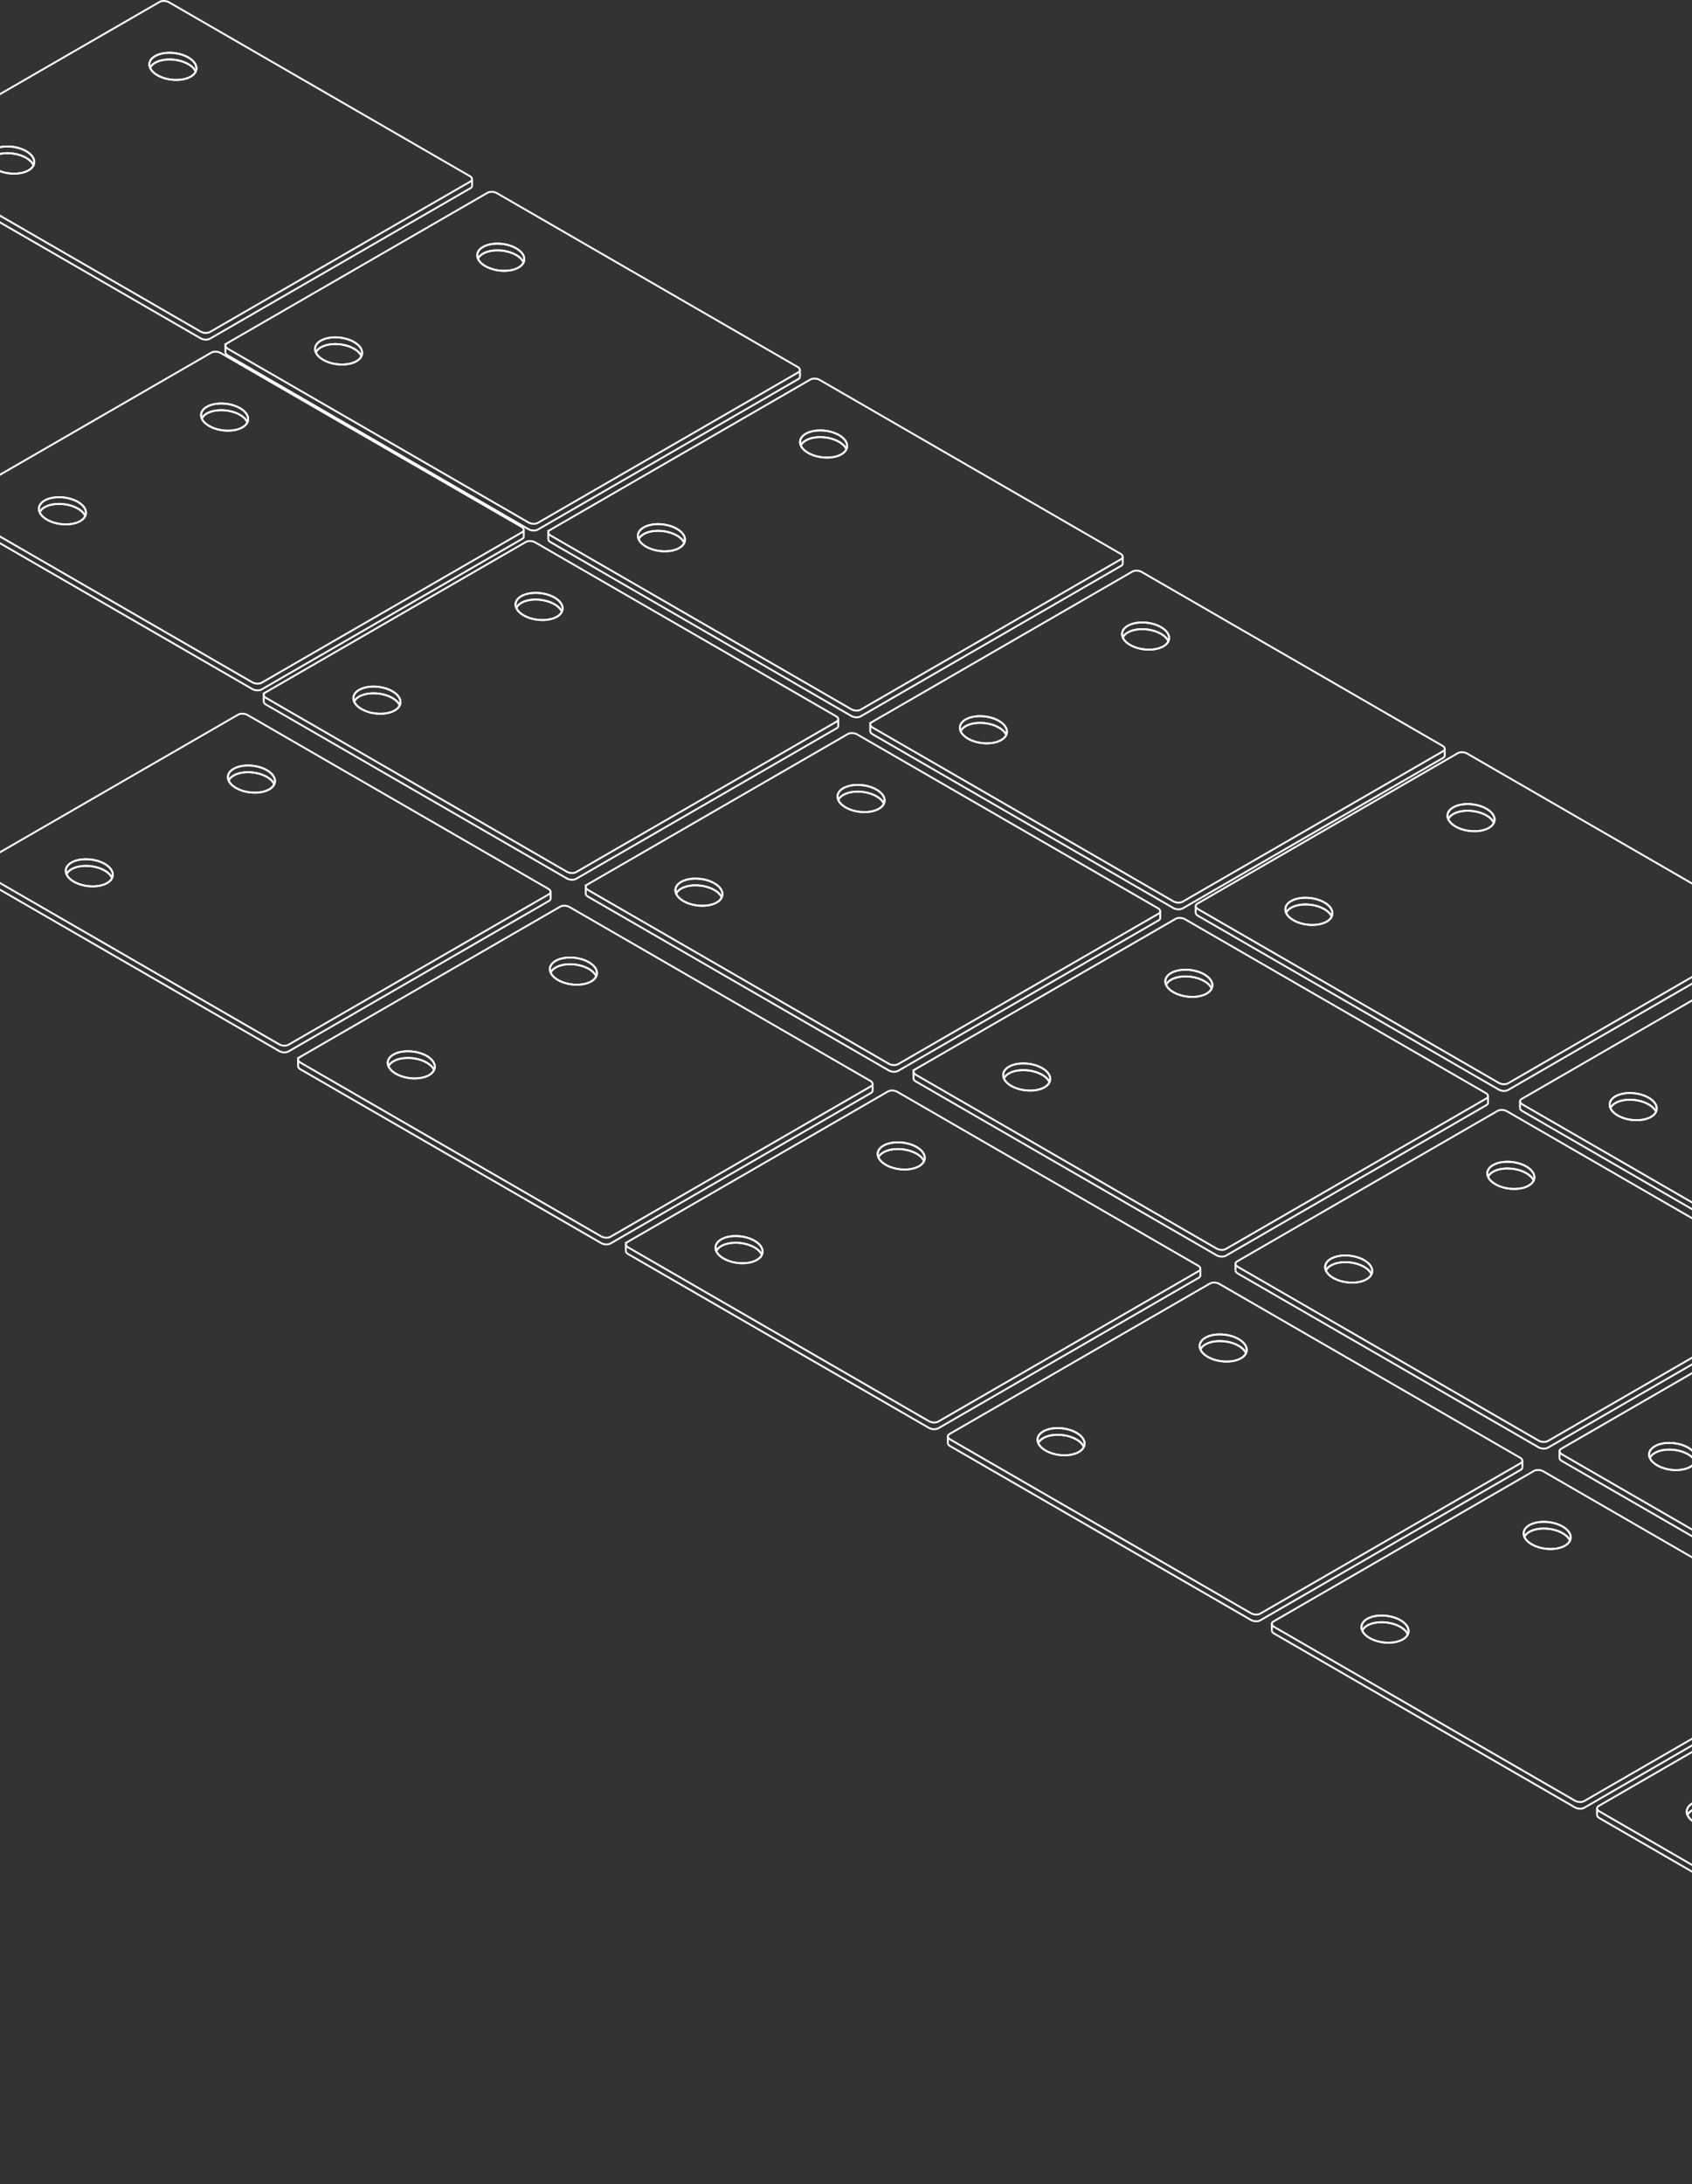 <svg width="1800" height="2323" viewBox="0 0 1800 2323" fill="none" xmlns="http://www.w3.org/2000/svg">
    <rect x="0" y="0" width="1800" height="2323" fill="#333333" stroke="none"/>
    <path d="M1536.98 803.526C1536.98 804.456 1536.42 805.345 1535.27 806.01L1258.12 966.114C1255.58 967.58 1251.15 967.396 1248.22 965.704L928.206 780.831C926.604 779.904 925.784 778.72 925.784 777.595M1021.95 777.671C1022.91 775.586 1024.79 773.671 1027.59 772.122C1036.54 767.166 1051.96 767.805 1062.24 773.56C1066.46 775.915 1069.22 778.764 1070.47 781.678M1242.97 682.024C1241.71 679.112 1238.95 676.263 1234.75 673.908C1224.46 668.153 1209.04 667.513 1200.09 672.47C1197.29 674.022 1195.41 675.934 1194.44 678.017" stroke="white" stroke-width="2" stroke-miterlimit="10"/>
    <path d="M1242.97 682.024C1241.71 679.112 1238.95 676.263 1234.75 673.908C1224.46 668.153 1209.04 667.513 1200.09 672.47C1197.29 674.022 1195.41 675.934 1194.44 678.017" stroke="white" stroke-width="2" stroke-miterlimit="10"/>
    <path d="M1021.95 777.67C1022.91 775.585 1024.79 773.671 1027.59 772.122C1036.54 767.166 1051.96 767.805 1062.24 773.56C1066.46 775.915 1069.22 778.764 1070.47 781.678" stroke="white" stroke-width="2" stroke-miterlimit="10"/>
    <path d="M927.496 767.98L1204.64 607.875C1207.18 606.409 1211.61 606.593 1214.54 608.285L1534.55 793.158C1537.48 794.851 1537.8 797.412 1535.27 798.878L1258.12 958.982C1255.58 960.449 1251.15 960.264 1248.22 958.572L928.208 773.699C925.278 772.007 924.961 769.446 927.498 767.98H927.496ZM1202.67 686.135C1212.96 691.89 1228.37 692.529 1237.33 687.573C1246.83 682.314 1245.66 672.883 1234.74 666.777C1224.46 661.022 1209.04 660.383 1200.08 665.338C1190.58 670.597 1191.75 680.029 1202.67 686.135ZM1030.17 785.786C1040.46 791.541 1055.87 792.18 1064.83 787.225C1074.33 781.966 1073.16 772.534 1062.24 766.428C1051.96 760.673 1036.54 760.034 1027.59 764.99C1018.08 770.249 1019.25 779.68 1030.17 785.786Z" stroke="white" stroke-width="2" stroke-miterlimit="10"/>
    <path d="M1200.09 665.336C1209.04 660.379 1224.46 661.02 1234.75 666.775C1245.66 672.881 1246.83 682.312 1237.33 687.571C1228.38 692.529 1212.96 691.888 1202.67 686.133C1191.76 680.027 1190.58 670.596 1200.09 665.336Z" stroke="white" stroke-width="2" stroke-miterlimit="10"/>
    <path d="M1027.59 764.99C1036.54 760.032 1051.96 760.673 1062.24 766.428C1073.16 772.534 1074.33 781.966 1064.83 787.225C1055.87 792.182 1040.46 791.541 1030.17 785.786C1019.26 779.68 1018.08 770.249 1027.59 764.99Z" stroke="white" stroke-width="2" stroke-miterlimit="10"/>
    <path d="M1536.98 803.526V796.394" stroke="white" stroke-width="2" stroke-miterlimit="10"/>
    <path d="M925.784 777.595V770.463" stroke="white" stroke-width="2" stroke-miterlimit="10"/>
    <path d="M2228.23 1204.31C2228.23 1205.24 2227.66 1206.13 2226.51 1206.8L1949.37 1366.9C1946.83 1368.37 1942.4 1368.18 1939.47 1366.49L1619.46 1181.62C1617.85 1180.69 1617.03 1179.51 1617.03 1178.38M1713.19 1178.46C1714.16 1176.37 1716.04 1174.46 1718.84 1172.91C1727.79 1167.95 1743.21 1168.59 1753.49 1174.35C1757.7 1176.7 1760.46 1179.55 1761.72 1182.46M1934.22 1082.81C1932.96 1079.9 1930.2 1077.05 1925.99 1074.7C1915.71 1068.94 1900.29 1068.3 1891.34 1073.26C1888.53 1074.81 1886.66 1076.72 1885.69 1078.8" stroke="white" stroke-width="2" stroke-miterlimit="10"/>
    <path d="M1713.19 1178.46C1714.16 1176.37 1716.04 1174.46 1718.84 1172.91C1727.79 1167.95 1743.21 1168.59 1753.49 1174.35C1757.7 1176.7 1760.46 1179.55 1761.72 1182.46" stroke="white" stroke-width="2" stroke-miterlimit="10"/>
    <path d="M1618.75 1168.77L1895.89 1008.66C1898.43 1007.2 1902.86 1007.38 1905.79 1009.07L2225.8 1193.95C2228.73 1195.64 2229.05 1198.2 2226.51 1199.66L1949.37 1359.77C1946.83 1361.24 1942.4 1361.05 1939.47 1359.36L1619.46 1174.49C1616.53 1172.79 1616.21 1170.23 1618.75 1168.77H1618.75ZM1893.92 1086.92C1904.21 1092.68 1919.62 1093.32 1928.58 1088.36C1938.08 1083.1 1936.91 1073.67 1925.99 1067.56C1915.71 1061.81 1900.29 1061.17 1891.33 1066.13C1881.83 1071.38 1883 1080.82 1893.92 1086.92ZM1721.42 1186.57C1731.71 1192.33 1747.12 1192.97 1756.08 1188.01C1765.58 1182.75 1764.41 1173.32 1753.49 1167.22C1743.21 1161.46 1727.79 1160.82 1718.84 1165.78C1709.33 1171.04 1710.5 1180.47 1721.42 1186.57Z" stroke="white" stroke-width="2" stroke-miterlimit="10"/>
    <path d="M1718.84 1165.78C1727.79 1160.82 1743.21 1161.46 1753.49 1167.22C1764.41 1173.32 1765.58 1182.75 1756.08 1188.01C1747.12 1192.97 1731.71 1192.33 1721.42 1186.57C1710.51 1180.47 1709.33 1171.04 1718.84 1165.78Z" stroke="white" stroke-width="2" stroke-miterlimit="10"/>
    <path d="M1617.03 1178.38V1171.25" stroke="white" stroke-width="2" stroke-miterlimit="10"/>
    <path d="M1194.44 599.285C1194.44 600.216 1193.87 601.104 1192.72 601.769L915.58 761.874C913.042 763.34 908.611 763.155 905.68 761.463L585.663 576.59C584.061 575.664 583.241 574.48 583.241 573.355M679.402 573.43C680.37 571.345 682.243 569.431 685.043 567.881C693.998 562.926 709.415 563.565 719.701 569.32C723.912 571.674 726.672 574.523 727.931 577.437M900.43 477.784C899.171 474.872 896.41 472.023 892.202 469.668C881.915 463.913 866.5 463.272 857.544 468.23C854.743 469.781 852.869 471.693 851.899 473.776" stroke="white" stroke-width="2" stroke-miterlimit="10"/>
    <path d="M900.43 477.784C899.171 474.872 896.41 472.023 892.202 469.668C881.915 463.913 866.5 463.272 857.544 468.23C854.743 469.781 852.869 471.693 851.899 473.776" stroke="white" stroke-width="2" stroke-miterlimit="10"/>
    <path d="M679.402 573.43C680.37 571.345 682.244 569.431 685.043 567.881C693.999 562.926 709.416 563.564 719.701 569.319C723.913 571.674 726.672 574.523 727.931 577.437" stroke="white" stroke-width="2" stroke-miterlimit="10"/>
    <path d="M584.953 563.739L862.096 403.634C864.634 402.168 869.065 402.353 871.995 404.045L1192.01 588.918C1194.94 590.61 1195.26 593.171 1192.72 594.637L915.58 754.742C913.042 756.208 908.611 756.024 905.68 754.331L585.665 569.458C582.735 567.766 582.418 565.205 584.955 563.739H584.953ZM860.127 481.894C870.413 487.649 885.83 488.288 894.786 483.333C904.289 478.073 903.117 468.642 892.2 462.536C881.914 456.781 866.498 456.142 857.542 461.098C848.039 466.357 849.211 475.788 860.127 481.894ZM687.628 581.546C697.914 587.301 713.331 587.94 722.287 582.984C731.789 577.725 730.618 568.294 719.701 562.188C709.415 556.433 693.998 555.794 685.043 560.749C675.54 566.009 676.712 575.44 687.628 581.546Z" stroke="white" stroke-width="2" stroke-miterlimit="10"/>
    <path d="M857.544 461.096C866.5 456.138 881.916 456.779 892.202 462.534C903.117 468.64 904.291 478.072 894.788 483.331C885.832 488.288 870.415 487.647 860.129 481.892C849.215 475.786 848.041 466.355 857.544 461.096Z" stroke="white" stroke-width="2" stroke-miterlimit="10"/>
    <path d="M685.043 560.749C693.999 555.792 709.414 556.433 719.702 562.188C730.616 568.294 731.79 577.725 722.287 582.984C713.331 587.942 697.914 587.301 687.628 581.546C676.714 575.44 675.54 566.009 685.043 560.749Z" stroke="white" stroke-width="2" stroke-miterlimit="10"/>
    <path d="M1194.44 599.285V592.153" stroke="white" stroke-width="2" stroke-miterlimit="10"/>
    <path d="M583.241 573.355V566.223" stroke="white" stroke-width="2" stroke-miterlimit="10"/>
    <path d="M851.003 400.641C851.003 401.571 850.44 402.46 849.29 403.124L572.148 563.229C569.61 564.695 565.179 564.511 562.249 562.818L242.231 377.946C240.629 377.019 239.809 375.835 239.809 374.71M335.97 374.785C336.938 372.7 338.812 370.786 341.611 369.237C350.567 364.281 365.984 364.92 376.269 370.675C380.481 373.03 383.24 375.878 384.499 378.793M556.998 279.139C555.74 276.227 552.978 273.378 548.771 271.023C538.483 265.268 523.068 264.627 514.112 269.585C511.311 271.136 509.437 273.049 508.468 275.132" stroke="white" stroke-width="2" stroke-miterlimit="10"/>
    <path d="M556.999 279.139C555.74 276.227 552.978 273.378 548.771 271.023C538.483 265.268 523.068 264.627 514.112 269.585C511.311 271.136 509.437 273.049 508.468 275.132" stroke="white" stroke-width="2" stroke-miterlimit="10"/>
    <path d="M335.97 374.785C336.938 372.7 338.812 370.786 341.611 369.236C350.567 364.281 365.984 364.92 376.269 370.675C380.481 373.03 383.24 375.878 384.499 378.793" stroke="white" stroke-width="2" stroke-miterlimit="10"/>
    <path d="M241.522 365.094L518.664 204.99C521.202 203.523 525.633 203.708 528.564 205.4L848.579 390.273C851.509 391.965 851.826 394.526 849.29 395.992L572.148 556.097C569.61 557.563 565.179 557.379 562.248 555.687L242.233 370.814C239.303 369.121 238.986 366.56 241.524 365.094H241.522ZM516.695 283.25C526.981 289.005 542.398 289.643 551.354 284.688C560.857 279.429 559.685 269.998 548.769 263.891C538.483 258.136 523.066 257.497 514.11 262.453C504.607 267.712 505.779 277.143 516.695 283.25ZM344.196 382.901C354.482 388.656 369.899 389.295 378.855 384.339C388.358 379.08 387.186 369.649 376.269 363.543C365.983 357.788 350.567 357.149 341.611 362.105C332.108 367.364 333.28 376.795 344.196 382.901Z" stroke="white" stroke-width="2" stroke-miterlimit="10"/>
    <path d="M514.112 262.451C523.068 257.494 538.485 258.134 548.771 263.889C559.685 269.996 560.859 279.427 551.356 284.686C542.4 289.643 526.983 289.003 516.697 283.248C505.783 277.141 504.609 267.71 514.112 262.451Z" stroke="white" stroke-width="2" stroke-miterlimit="10"/>
    <path d="M341.611 362.105C350.567 357.147 365.982 357.788 376.27 363.543C387.184 369.649 388.358 379.08 378.855 384.339C369.9 389.297 354.483 388.656 344.197 382.901C333.282 376.795 332.109 367.364 341.611 362.105Z" stroke="white" stroke-width="2" stroke-miterlimit="10"/>
    <path d="M851.003 400.641V393.509" stroke="white" stroke-width="2" stroke-miterlimit="10"/>
    <path d="M239.809 374.71V367.578" stroke="white" stroke-width="2" stroke-miterlimit="10"/>
    <path d="M1883.19 996.641C1883.19 997.571 1882.63 998.46 1881.48 999.124L1604.34 1159.23C1601.8 1160.7 1597.37 1160.51 1594.44 1158.82L1274.42 973.946C1272.82 973.019 1272 971.835 1272 970.71M1368.16 970.785C1369.13 968.7 1371 966.786 1373.8 965.237C1382.76 960.281 1398.17 960.92 1408.46 966.675C1412.67 969.03 1415.43 971.878 1416.69 974.793M1589.19 875.139C1587.93 872.227 1585.17 869.378 1580.96 867.023C1570.67 861.268 1555.26 860.627 1546.3 865.585C1543.5 867.136 1541.63 869.049 1540.66 871.132" stroke="white" stroke-width="2" stroke-miterlimit="10"/>
    <path d="M1589.19 875.139C1587.93 872.227 1585.17 869.378 1580.96 867.023C1570.67 861.268 1555.26 860.627 1546.3 865.585C1543.5 867.136 1541.63 869.049 1540.66 871.132" stroke="white" stroke-width="2" stroke-miterlimit="10"/>
    <path d="M1368.16 970.785C1369.13 968.7 1371 966.786 1373.8 965.236C1382.76 960.281 1398.18 960.92 1408.46 966.675C1412.67 969.03 1415.43 971.878 1416.69 974.793" stroke="white" stroke-width="2" stroke-miterlimit="10"/>
    <path d="M1273.71 961.094L1550.86 800.99C1553.39 799.523 1557.82 799.708 1560.75 801.4L1880.77 986.273C1883.7 987.965 1884.02 990.526 1881.48 991.992L1604.34 1152.1C1601.8 1153.56 1597.37 1153.38 1594.44 1151.69L1274.42 966.814C1271.49 965.121 1271.18 962.56 1273.71 961.094H1273.71ZM1548.89 879.25C1559.17 885.005 1574.59 885.643 1583.55 880.688C1593.05 875.429 1591.88 865.998 1580.96 859.891C1570.67 854.136 1555.26 853.497 1546.3 858.453C1536.8 863.712 1537.97 873.143 1548.89 879.25ZM1376.39 978.901C1386.67 984.656 1402.09 985.295 1411.05 980.339C1420.55 975.08 1419.38 965.649 1408.46 959.543C1398.17 953.788 1382.76 953.149 1373.8 958.105C1364.3 963.364 1365.47 972.795 1376.39 978.901Z" stroke="white" stroke-width="2" stroke-miterlimit="10"/>
    <path d="M1546.3 858.451C1555.26 853.494 1570.68 854.134 1580.96 859.889C1591.88 865.996 1593.05 875.427 1583.55 880.686C1574.59 885.643 1559.17 885.003 1548.89 879.248C1537.97 873.141 1536.8 863.71 1546.3 858.451Z" stroke="white" stroke-width="2" stroke-miterlimit="10"/>
    <path d="M1373.8 958.105C1382.76 953.147 1398.17 953.788 1408.46 959.543C1419.38 965.649 1420.55 975.08 1411.05 980.339C1402.09 985.297 1386.67 984.656 1376.39 978.901C1365.47 972.795 1364.3 963.364 1373.8 958.105Z" stroke="white" stroke-width="2" stroke-miterlimit="10"/>
    <path d="M1272 970.71V963.578" stroke="white" stroke-width="2" stroke-miterlimit="10"/>
    <path d="M1234.3 976.291C1234.3 977.221 1233.74 978.11 1232.59 978.775L955.449 1138.88C952.911 1140.35 948.48 1140.16 945.549 1138.47L625.532 953.596C623.93 952.669 623.109 951.485 623.109 950.36M719.271 950.436C720.239 948.351 722.112 946.436 724.912 944.887C733.867 939.931 749.284 940.57 759.57 946.325C763.781 948.68 766.541 951.529 767.8 954.443M940.299 854.789C939.04 851.877 936.278 849.028 932.071 846.674C921.783 840.918 906.368 840.278 897.413 845.235C894.611 846.787 892.738 848.699 891.768 850.782" stroke="white" stroke-width="2" stroke-miterlimit="10"/>
    <path d="M940.3 854.789C939.041 851.877 936.279 849.028 932.072 846.674C921.784 840.918 906.369 840.278 897.413 845.235C894.612 846.787 892.738 848.699 891.769 850.782" stroke="white" stroke-width="2" stroke-miterlimit="10"/>
    <path d="M719.271 950.436C720.239 948.351 722.112 946.436 724.912 944.887C733.867 939.931 749.284 940.57 759.57 946.325C763.781 948.68 766.541 951.529 767.8 954.443" stroke="white" stroke-width="2" stroke-miterlimit="10"/>
    <path d="M624.822 940.745L901.965 780.64C904.503 779.174 908.934 779.358 911.864 781.051L1231.88 965.923C1234.81 967.616 1235.13 970.177 1232.59 971.643L955.449 1131.75C952.911 1133.21 948.48 1133.03 945.549 1131.34L625.534 946.464C622.604 944.772 622.287 942.211 624.824 940.745H624.822ZM899.996 858.9C910.282 864.655 925.699 865.294 934.655 860.338C944.157 855.079 942.986 845.648 932.069 839.542C921.783 833.787 906.366 833.148 897.411 838.103C887.908 843.363 889.08 852.794 899.996 858.9ZM727.497 958.552C737.783 964.307 753.2 964.945 762.156 959.99C771.658 954.731 770.487 945.3 759.57 939.193C749.284 933.438 733.867 932.799 724.912 937.755C715.409 943.014 716.581 952.445 727.497 958.552Z" stroke="white" stroke-width="2" stroke-miterlimit="10"/>
    <path d="M897.413 838.102C906.368 833.144 921.785 833.785 932.071 839.54C942.986 845.646 944.159 855.077 934.657 860.336C925.701 865.294 910.284 864.653 899.998 858.898C889.084 852.792 887.91 843.361 897.413 838.102Z" stroke="white" stroke-width="2" stroke-miterlimit="10"/>
    <path d="M724.912 937.755C733.867 932.797 749.282 933.438 759.57 939.193C770.485 945.3 771.658 954.731 762.156 959.99C753.2 964.947 737.783 964.307 727.497 958.552C716.583 952.445 715.409 943.014 724.912 937.755Z" stroke="white" stroke-width="2" stroke-miterlimit="10"/>
    <path d="M1234.3 976.291V969.159" stroke="white" stroke-width="2" stroke-miterlimit="10"/>
    <path d="M623.109 950.36V943.228" stroke="white" stroke-width="2" stroke-miterlimit="10"/>
    <path d="M928.304 1159.88C928.304 1160.81 927.741 1161.7 926.591 1162.36L649.449 1322.47C646.911 1323.94 642.48 1323.75 639.549 1322.06L319.532 1137.19C317.93 1136.26 317.109 1135.08 317.109 1133.95M413.271 1134.03C414.239 1131.94 416.112 1130.03 418.912 1128.48C427.867 1123.52 443.284 1124.16 453.57 1129.92C457.781 1132.27 460.541 1135.12 461.8 1138.03M634.299 1038.38C633.04 1035.47 630.278 1032.62 626.071 1030.26C615.783 1024.51 600.368 1023.87 591.413 1028.83C588.611 1030.38 586.738 1032.29 585.768 1034.37" stroke="white" stroke-width="2" stroke-miterlimit="10"/>
    <path d="M634.299 1038.38C633.04 1035.47 630.279 1032.62 626.072 1030.26C615.784 1024.51 600.369 1023.87 591.413 1028.83C588.612 1030.38 586.738 1032.29 585.768 1034.37" stroke="white" stroke-width="2" stroke-miterlimit="10"/>
    <path d="M413.271 1134.03C414.239 1131.94 416.112 1130.03 418.912 1128.48C427.867 1123.52 443.284 1124.16 453.57 1129.92C457.781 1132.27 460.541 1135.12 461.8 1138.03" stroke="white" stroke-width="2" stroke-miterlimit="10"/>
    <path d="M318.822 1124.33L595.965 964.23C598.503 962.764 602.934 962.948 605.864 964.641L925.879 1149.51C928.81 1151.21 929.127 1153.77 926.591 1155.23L649.449 1315.34C646.911 1316.8 642.48 1316.62 639.549 1314.93L319.534 1130.05C316.604 1128.36 316.287 1125.8 318.824 1124.33H318.822ZM593.996 1042.49C604.282 1048.25 619.699 1048.88 628.655 1043.93C638.157 1038.67 636.986 1029.24 626.069 1023.13C615.783 1017.38 600.366 1016.74 591.411 1021.69C581.908 1026.95 583.08 1036.38 593.996 1042.49ZM421.497 1142.14C431.783 1147.9 447.2 1148.54 456.156 1143.58C465.658 1138.32 464.487 1128.89 453.57 1122.78C443.284 1117.03 427.867 1116.39 418.912 1121.35C409.409 1126.6 410.581 1136.04 421.497 1142.14Z" stroke="white" stroke-width="2" stroke-miterlimit="10"/>
    <path d="M591.413 1021.69C600.368 1016.73 615.785 1017.37 626.071 1023.13C636.986 1029.24 638.159 1038.67 628.657 1043.93C619.701 1048.88 604.284 1048.24 593.998 1042.49C583.084 1036.38 581.91 1026.95 591.413 1021.69Z" stroke="white" stroke-width="2" stroke-miterlimit="10"/>
    <path d="M418.912 1121.35C427.867 1116.39 443.282 1117.03 453.57 1122.78C464.485 1128.89 465.658 1138.32 456.156 1143.58C447.2 1148.54 431.783 1147.9 421.497 1142.14C410.583 1136.04 409.409 1126.6 418.912 1121.35Z" stroke="white" stroke-width="2" stroke-miterlimit="10"/>
    <path d="M928.304 1159.88V1152.75" stroke="white" stroke-width="2" stroke-miterlimit="10"/>
    <path d="M317.109 1133.95V1126.82" stroke="white" stroke-width="2" stroke-miterlimit="10"/>
    <path d="M1925.55 1377.08C1925.55 1378.01 1924.99 1378.9 1923.84 1379.56L1646.7 1539.67C1644.16 1541.13 1639.73 1540.95 1636.8 1539.26L1316.78 1354.38C1315.18 1353.46 1314.36 1352.27 1314.36 1351.15M1410.52 1351.22C1411.49 1349.14 1413.36 1347.22 1416.16 1345.67C1425.12 1340.72 1440.53 1341.36 1450.82 1347.11C1455.03 1349.47 1457.79 1352.32 1459.05 1355.23M1631.55 1255.58C1630.29 1252.66 1627.53 1249.81 1623.32 1247.46C1613.03 1241.71 1597.62 1241.06 1588.66 1246.02C1585.86 1247.57 1583.99 1249.49 1583.02 1251.57" stroke="white" stroke-width="2" stroke-miterlimit="10"/>
    <path d="M1631.55 1255.58C1630.29 1252.66 1627.53 1249.81 1623.32 1247.46C1613.03 1241.71 1597.62 1241.06 1588.66 1246.02C1585.86 1247.57 1583.99 1249.49 1583.02 1251.57" stroke="white" stroke-width="2" stroke-miterlimit="10"/>
    <path d="M1410.52 1351.22C1411.49 1349.14 1413.36 1347.22 1416.16 1345.67C1425.12 1340.72 1440.53 1341.36 1450.82 1347.11C1455.03 1349.47 1457.79 1352.32 1459.05 1355.23" stroke="white" stroke-width="2" stroke-miterlimit="10"/>
    <path d="M1316.07 1341.53L1593.21 1181.43C1595.75 1179.96 1600.18 1180.14 1603.11 1181.84L1923.13 1366.71C1926.06 1368.4 1926.38 1370.96 1923.84 1372.43L1646.7 1532.53C1644.16 1534 1639.73 1533.82 1636.8 1532.12L1316.78 1347.25C1313.85 1345.56 1313.54 1343 1316.07 1341.53H1316.07ZM1591.25 1259.69C1601.53 1265.44 1616.95 1266.08 1625.9 1261.12C1635.41 1255.87 1634.23 1246.43 1623.32 1240.33C1613.03 1234.57 1597.62 1233.93 1588.66 1238.89C1579.16 1244.15 1580.33 1253.58 1591.25 1259.69ZM1418.75 1359.34C1429.03 1365.09 1444.45 1365.73 1453.4 1360.78C1462.91 1355.52 1461.74 1346.09 1450.82 1339.98C1440.53 1334.22 1425.12 1333.59 1416.16 1338.54C1406.66 1343.8 1407.83 1353.23 1418.75 1359.34Z" stroke="white" stroke-width="2" stroke-miterlimit="10"/>
    <path d="M1588.66 1238.89C1597.62 1233.93 1613.03 1234.57 1623.32 1240.33C1634.23 1246.43 1635.41 1255.86 1625.91 1261.12C1616.95 1266.08 1601.53 1265.44 1591.25 1259.68C1580.33 1253.58 1579.16 1244.15 1588.66 1238.89Z" stroke="white" stroke-width="2" stroke-miterlimit="10"/>
    <path d="M1416.16 1338.54C1425.12 1333.58 1440.53 1334.22 1450.82 1339.98C1461.73 1346.09 1462.91 1355.52 1453.4 1360.78C1444.45 1365.73 1429.03 1365.09 1418.75 1359.34C1407.83 1353.23 1406.66 1343.8 1416.16 1338.54Z" stroke="white" stroke-width="2" stroke-miterlimit="10"/>
    <path d="M1314.36 1351.15V1344.02" stroke="white" stroke-width="2" stroke-miterlimit="10"/>
    <path d="M1619.55 1560.67C1619.55 1561.6 1618.99 1562.49 1617.84 1563.15L1340.7 1723.26C1338.16 1724.72 1333.73 1724.54 1330.8 1722.85L1010.78 1537.97C1009.18 1537.05 1008.36 1535.86 1008.36 1534.74M1104.52 1534.81C1105.49 1532.73 1107.36 1530.81 1110.16 1529.26C1119.12 1524.31 1134.53 1524.95 1144.82 1530.7C1149.03 1533.06 1151.79 1535.91 1153.05 1538.82M1325.55 1439.17C1324.29 1436.25 1321.53 1433.41 1317.32 1431.05C1307.03 1425.3 1291.62 1424.65 1282.66 1429.61C1279.86 1431.16 1277.99 1433.08 1277.02 1435.16" stroke="white" stroke-width="2" stroke-miterlimit="10"/>
    <path d="M1325.55 1439.17C1324.29 1436.25 1321.53 1433.41 1317.32 1431.05C1307.03 1425.3 1291.62 1424.65 1282.66 1429.61C1279.86 1431.16 1277.99 1433.08 1277.02 1435.16" stroke="white" stroke-width="2" stroke-miterlimit="10"/>
    <path d="M1104.52 1534.81C1105.49 1532.73 1107.36 1530.81 1110.16 1529.26C1119.12 1524.31 1134.53 1524.95 1144.82 1530.7C1149.03 1533.06 1151.79 1535.91 1153.05 1538.82" stroke="white" stroke-width="2" stroke-miterlimit="10"/>
    <path d="M1010.07 1525.12L1287.21 1365.02C1289.75 1363.55 1294.18 1363.74 1297.11 1365.43L1617.13 1550.3C1620.06 1551.99 1620.38 1554.55 1617.84 1556.02L1340.7 1716.12C1338.16 1717.59 1333.73 1717.41 1330.8 1715.71L1010.78 1530.84C1007.85 1529.15 1007.54 1526.59 1010.07 1525.12H1010.07ZM1285.25 1443.28C1295.53 1449.03 1310.95 1449.67 1319.9 1444.72C1329.41 1439.46 1328.23 1430.02 1317.32 1423.92C1307.03 1418.16 1291.62 1417.52 1282.66 1422.48C1273.16 1427.74 1274.33 1437.17 1285.25 1443.28ZM1112.75 1542.93C1123.03 1548.68 1138.45 1549.32 1147.4 1544.37C1156.91 1539.11 1155.74 1529.68 1144.82 1523.57C1134.53 1517.82 1119.12 1517.18 1110.16 1522.13C1100.66 1527.39 1101.83 1536.82 1112.75 1542.93Z" stroke="white" stroke-width="2" stroke-miterlimit="10"/>
    <path d="M1282.66 1422.48C1291.62 1417.52 1307.03 1418.16 1317.32 1423.92C1328.23 1430.02 1329.41 1439.45 1319.91 1444.71C1310.95 1449.67 1295.53 1449.03 1285.25 1443.27C1274.33 1437.17 1273.16 1427.74 1282.66 1422.48Z" stroke="white" stroke-width="2" stroke-miterlimit="10"/>
    <path d="M1110.16 1522.13C1119.12 1517.17 1134.53 1517.82 1144.82 1523.57C1155.73 1529.68 1156.91 1539.11 1147.4 1544.37C1138.45 1549.32 1123.03 1548.68 1112.75 1542.93C1101.83 1536.82 1100.66 1527.39 1110.16 1522.13Z" stroke="white" stroke-width="2" stroke-miterlimit="10"/>
    <path d="M1619.55 1560.67V1553.54" stroke="white" stroke-width="2" stroke-miterlimit="10"/>
    <path d="M1008.36 1534.74V1527.61" stroke="white" stroke-width="2" stroke-miterlimit="10"/>
    <path d="M2270.19 1576.42C2270.19 1577.35 2269.63 1578.24 2268.48 1578.91L1991.34 1739.01C1988.8 1740.48 1984.37 1740.29 1981.44 1738.6L1661.42 1553.73C1659.82 1552.8 1659 1551.62 1659 1550.49M1755.16 1550.57C1756.13 1548.48 1758 1546.57 1760.8 1545.02C1769.76 1540.06 1785.17 1540.7 1795.46 1546.46C1799.67 1548.81 1802.43 1551.66 1803.69 1554.57M1976.19 1454.92C1974.93 1452.01 1972.17 1449.16 1967.96 1446.8C1957.67 1441.05 1942.26 1440.41 1933.3 1445.37C1930.5 1446.92 1928.63 1448.83 1927.66 1450.91" stroke="white" stroke-width="2" stroke-miterlimit="10"/>
    <path d="M1755.16 1550.57C1756.13 1548.48 1758 1546.57 1760.8 1545.02C1769.76 1540.06 1785.18 1540.7 1795.46 1546.46C1799.67 1548.81 1802.43 1551.66 1803.69 1554.57" stroke="white" stroke-width="2" stroke-miterlimit="10"/>
    <path d="M1660.71 1540.88L1937.86 1380.77C1940.39 1379.3 1944.82 1379.49 1947.75 1381.18L2267.77 1566.05C2270.7 1567.75 2271.02 1570.31 2268.48 1571.77L1991.34 1731.88C1988.8 1733.34 1984.37 1733.16 1981.44 1731.47L1661.42 1546.6C1658.49 1544.9 1658.18 1542.34 1660.71 1540.88H1660.71ZM1935.89 1459.03C1946.17 1464.79 1961.59 1465.42 1970.55 1460.47C1980.05 1455.21 1978.88 1445.78 1967.96 1439.67C1957.67 1433.92 1942.26 1433.28 1933.3 1438.23C1923.8 1443.49 1924.97 1452.92 1935.89 1459.03ZM1763.39 1558.68C1773.67 1564.44 1789.09 1565.08 1798.05 1560.12C1807.55 1554.86 1806.38 1545.43 1795.46 1539.32C1785.17 1533.57 1769.76 1532.93 1760.8 1537.89C1751.3 1543.15 1752.47 1552.58 1763.39 1558.68Z" stroke="white" stroke-width="2" stroke-miterlimit="10"/>
    <path d="M1760.8 1537.89C1769.76 1532.93 1785.17 1533.57 1795.46 1539.32C1806.38 1545.43 1807.55 1554.86 1798.05 1560.12C1789.09 1565.08 1773.67 1564.44 1763.39 1558.68C1752.47 1552.58 1751.3 1543.15 1760.8 1537.89Z" stroke="white" stroke-width="2" stroke-miterlimit="10"/>
    <path d="M1659 1550.49V1543.36" stroke="white" stroke-width="2" stroke-miterlimit="10"/>
    <path d="M1964.19 1760.01C1964.19 1760.94 1963.63 1761.83 1962.48 1762.5L1685.34 1922.6C1682.8 1924.07 1678.37 1923.88 1675.44 1922.19L1355.42 1737.32C1353.82 1736.39 1353 1735.21 1353 1734.08M1449.16 1734.16C1450.13 1732.07 1452 1730.16 1454.8 1728.61C1463.76 1723.65 1479.17 1724.29 1489.46 1730.05C1493.67 1732.4 1496.43 1735.25 1497.69 1738.16M1670.19 1638.51C1668.93 1635.6 1666.17 1632.75 1661.96 1630.39C1651.67 1624.64 1636.26 1624 1627.3 1628.96C1624.5 1630.51 1622.63 1632.42 1621.66 1634.5" stroke="white" stroke-width="2" stroke-miterlimit="10"/>
    <path d="M1670.19 1638.51C1668.93 1635.6 1666.17 1632.75 1661.96 1630.39C1651.67 1624.64 1636.26 1624 1627.3 1628.96C1624.5 1630.51 1622.63 1632.42 1621.66 1634.5" stroke="white" stroke-width="2" stroke-miterlimit="10"/>
    <path d="M1449.16 1734.16C1450.13 1732.07 1452 1730.16 1454.8 1728.61C1463.76 1723.65 1479.18 1724.29 1489.46 1730.05C1493.67 1732.4 1496.43 1735.25 1497.69 1738.16" stroke="white" stroke-width="2" stroke-miterlimit="10"/>
    <path d="M1354.71 1724.47L1631.86 1564.36C1634.39 1562.9 1638.82 1563.08 1641.75 1564.77L1961.77 1749.64C1964.7 1751.34 1965.02 1753.9 1962.48 1755.36L1685.34 1915.47C1682.8 1916.93 1678.37 1916.75 1675.44 1915.06L1355.42 1730.19C1352.49 1728.49 1352.18 1725.93 1354.71 1724.47H1354.71ZM1629.89 1642.62C1640.17 1648.38 1655.59 1649.01 1664.55 1644.06C1674.05 1638.8 1672.88 1629.37 1661.96 1623.26C1651.67 1617.51 1636.26 1616.87 1627.3 1621.82C1617.8 1627.08 1618.97 1636.51 1629.89 1642.62ZM1457.39 1742.27C1467.67 1748.03 1483.09 1748.67 1492.05 1743.71C1501.55 1738.45 1500.38 1729.02 1489.46 1722.91C1479.17 1717.16 1463.76 1716.52 1454.8 1721.48C1445.3 1726.74 1446.47 1736.17 1457.39 1742.27Z" stroke="white" stroke-width="2" stroke-miterlimit="10"/>
    <path d="M1627.3 1621.82C1636.26 1616.87 1651.68 1617.51 1661.96 1623.26C1672.88 1629.37 1674.05 1638.8 1664.55 1644.06C1655.59 1649.02 1640.17 1648.37 1629.89 1642.62C1618.97 1636.51 1617.8 1627.08 1627.3 1621.82Z" stroke="white" stroke-width="2" stroke-miterlimit="10"/>
    <path d="M1454.8 1721.48C1463.76 1716.52 1479.17 1717.16 1489.46 1722.91C1500.38 1729.02 1501.55 1738.45 1492.05 1743.71C1483.09 1748.67 1467.67 1748.03 1457.39 1742.27C1446.47 1736.17 1445.3 1726.74 1454.8 1721.48Z" stroke="white" stroke-width="2" stroke-miterlimit="10"/>
    <path d="M1353 1734.08V1726.95" stroke="white" stroke-width="2" stroke-miterlimit="10"/>
    <path d="M2310.19 1956.23C2310.19 1957.16 2309.63 1958.05 2308.48 1958.71L2031.34 2118.82C2028.8 2120.29 2024.37 2120.1 2021.44 2118.41L1701.42 1933.54C1699.82 1932.61 1699 1931.43 1699 1930.3M1795.16 1930.38C1796.13 1928.29 1798 1926.38 1800.8 1924.83C1809.76 1919.87 1825.17 1920.51 1835.46 1926.27C1839.67 1928.62 1842.43 1931.47 1843.69 1934.38M2016.19 1834.73C2014.93 1831.82 2012.17 1828.97 2007.96 1826.61C1997.67 1820.86 1982.26 1820.22 1973.3 1825.18C1970.5 1826.73 1968.63 1828.64 1967.66 1830.72" stroke="white" stroke-width="2" stroke-miterlimit="10"/>
    <path d="M1795.16 1930.38C1796.13 1928.29 1798 1926.38 1800.8 1924.83C1809.76 1919.87 1825.18 1920.51 1835.46 1926.27C1839.67 1928.62 1842.43 1931.47 1843.69 1934.38" stroke="white" stroke-width="2" stroke-miterlimit="10"/>
    <path d="M1700.71 1920.68L1977.86 1760.58C1980.39 1759.11 1984.82 1759.3 1987.75 1760.99L2307.77 1945.86C2310.7 1947.56 2311.02 1950.12 2308.48 1951.58L2031.34 2111.69C2028.8 2113.15 2024.37 2112.97 2021.44 2111.28L1701.42 1926.4C1698.49 1924.71 1698.18 1922.15 1700.71 1920.68H1700.71ZM1975.89 1838.84C1986.17 1844.59 2001.59 1845.23 2010.55 1840.28C2020.05 1835.02 2018.88 1825.59 2007.96 1819.48C1997.67 1813.73 1982.26 1813.09 1973.3 1818.04C1963.8 1823.3 1964.97 1832.73 1975.89 1838.84ZM1803.39 1938.49C1813.67 1944.25 1829.09 1944.89 1838.05 1939.93C1847.55 1934.67 1846.38 1925.24 1835.46 1919.13C1825.17 1913.38 1809.76 1912.74 1800.8 1917.7C1791.3 1922.95 1792.47 1932.39 1803.39 1938.49Z" stroke="white" stroke-width="2" stroke-miterlimit="10"/>
    <path d="M1800.8 1917.7C1809.76 1912.74 1825.17 1913.38 1835.46 1919.13C1846.38 1925.24 1847.55 1934.67 1838.05 1939.93C1829.09 1944.89 1813.67 1944.25 1803.39 1938.49C1792.47 1932.39 1791.3 1922.95 1800.8 1917.7Z" stroke="white" stroke-width="2" stroke-miterlimit="10"/>
    <path d="M1699 1930.3V1923.17" stroke="white" stroke-width="2" stroke-miterlimit="10"/>
    <path d="M891.761 772.05C891.761 772.981 891.198 773.869 890.048 774.534L612.906 934.639C610.368 936.105 605.937 935.92 603.006 934.228L282.989 749.355C281.387 748.429 280.566 747.244 280.566 746.12M376.728 746.195C377.696 744.11 379.569 742.196 382.369 740.646C391.324 735.691 406.741 736.329 417.027 742.084C421.238 744.439 423.998 747.288 425.257 750.202M597.756 650.549C596.497 647.636 593.736 644.788 589.528 642.433C579.24 636.678 563.826 636.037 554.87 640.995C552.068 642.546 550.195 644.458 549.225 646.541" stroke="white" stroke-width="2" stroke-miterlimit="10"/>
    <path d="M597.757 650.549C596.498 647.636 593.736 644.788 589.529 642.433C579.241 636.678 563.826 636.037 554.87 640.995C552.069 642.546 550.195 644.458 549.226 646.541" stroke="white" stroke-width="2" stroke-miterlimit="10"/>
    <path d="M376.728 746.195C377.696 744.11 379.569 742.195 382.369 740.646C391.325 735.691 406.741 736.329 417.027 742.084C421.239 744.439 423.998 747.288 425.257 750.202" stroke="white" stroke-width="2" stroke-miterlimit="10"/>
    <path d="M282.279 736.504L559.422 576.399C561.96 574.933 566.391 575.118 569.321 576.81L889.336 761.683C892.267 763.375 892.584 765.936 890.048 767.402L612.906 927.507C610.368 928.973 605.937 928.788 603.006 927.096L282.991 742.223C280.061 740.531 279.744 737.97 282.281 736.504H282.279ZM557.453 654.659C567.739 660.414 583.156 661.053 592.112 656.097C601.614 650.838 600.443 641.407 589.526 635.301C579.24 629.546 563.823 628.907 554.868 633.863C545.365 639.122 546.537 648.553 557.453 654.659ZM384.954 754.311C395.24 760.066 410.657 760.705 419.613 755.749C429.115 750.49 427.944 741.059 417.027 734.953C406.741 729.198 391.324 728.559 382.369 733.514C372.866 738.773 374.038 748.205 384.954 754.311Z" stroke="white" stroke-width="2" stroke-miterlimit="10"/>
    <path d="M554.87 633.861C563.825 628.903 579.242 629.544 589.528 635.299C600.443 641.405 601.616 650.836 592.114 656.096C583.158 661.053 567.741 660.412 557.455 654.657C546.541 648.551 545.367 639.12 554.87 633.861Z" stroke="white" stroke-width="2" stroke-miterlimit="10"/>
    <path d="M382.369 733.514C391.325 728.557 406.74 729.198 417.027 734.953C427.942 741.059 429.116 750.49 419.613 755.749C410.657 760.707 395.24 760.066 384.954 754.311C374.04 748.205 372.866 738.773 382.369 733.514Z" stroke="white" stroke-width="2" stroke-miterlimit="10"/>
    <path d="M891.761 772.05V764.918" stroke="white" stroke-width="2" stroke-miterlimit="10"/>
    <path d="M280.567 746.119V738.988" stroke="white" stroke-width="2" stroke-miterlimit="10"/>
    <path d="M585.761 955.641C585.761 956.571 585.198 957.46 584.048 958.124L306.906 1118.23C304.368 1119.7 299.937 1119.51 297.006 1117.82L-23.011 932.946C-24.613 932.019 -25.433 930.835 -25.433 929.71M70.728 929.785C71.696 927.7 73.569 925.786 76.369 924.237C85.324 919.281 100.741 919.92 111.027 925.675C115.238 928.03 117.998 930.878 119.257 933.793M291.756 834.139C290.497 831.227 287.736 828.378 283.528 826.023C273.24 820.268 257.826 819.627 248.87 824.585C246.068 826.136 244.195 828.049 243.225 830.132" stroke="white" stroke-width="2" stroke-miterlimit="10"/>
    <path d="M291.757 834.139C290.498 831.227 287.736 828.378 283.529 826.023C273.241 820.268 257.826 819.627 248.87 824.585C246.069 826.136 244.195 828.049 243.226 830.132" stroke="white" stroke-width="2" stroke-miterlimit="10"/>
    <path d="M70.728 929.785C71.696 927.7 73.57 925.786 76.369 924.236C85.325 919.281 100.741 919.92 111.027 925.675C115.239 928.03 117.998 930.878 119.257 933.793" stroke="white" stroke-width="2" stroke-miterlimit="10"/>
    <path d="M-23.721 920.094L253.422 759.99C255.96 758.523 260.391 758.708 263.321 760.4L583.336 945.273C586.267 946.965 586.584 949.526 584.048 950.992L306.906 1111.1C304.368 1112.56 299.937 1112.38 297.006 1110.69L-23.009 925.814C-25.939 924.121 -26.256 921.56 -23.719 920.094H-23.721ZM251.453 838.25C261.739 844.005 277.156 844.643 286.112 839.688C295.614 834.429 294.443 824.998 283.526 818.891C273.24 813.136 257.823 812.497 248.868 817.453C239.365 822.712 240.537 832.143 251.453 838.25ZM78.954 937.901C89.24 943.656 104.657 944.295 113.613 939.339C123.115 934.08 121.944 924.649 111.027 918.543C100.741 912.788 85.324 912.149 76.369 917.105C66.866 922.364 68.038 931.795 78.954 937.901Z" stroke="white" stroke-width="2" stroke-miterlimit="10"/>
    <path d="M248.87 817.451C257.825 812.494 273.242 813.134 283.528 818.889C294.443 824.996 295.616 834.427 286.114 839.686C277.158 844.643 261.741 844.003 251.455 838.248C240.541 832.141 239.367 822.71 248.87 817.451Z" stroke="white" stroke-width="2" stroke-miterlimit="10"/>
    <path d="M76.369 917.105C85.325 912.147 100.74 912.788 111.027 918.543C121.942 924.649 123.116 934.08 113.613 939.339C104.657 944.297 89.24 943.656 78.954 937.901C68.04 931.795 66.866 922.364 76.369 917.105Z" stroke="white" stroke-width="2" stroke-miterlimit="10"/>
    <path d="M585.761 955.64V948.509" stroke="white" stroke-width="2" stroke-miterlimit="10"/>
    <path d="M1583.01 1172.84C1583.01 1173.77 1582.45 1174.66 1581.3 1175.32L1304.15 1335.43C1301.62 1336.89 1297.19 1336.71 1294.26 1335.02L974.238 1150.14C972.636 1149.22 971.815 1148.03 971.815 1146.91M1067.98 1146.98C1068.94 1144.9 1070.82 1142.98 1073.62 1141.43C1082.57 1136.48 1097.99 1137.12 1108.28 1142.87C1112.49 1145.23 1115.25 1148.08 1116.51 1150.99M1289.01 1051.34C1287.75 1048.42 1284.98 1045.57 1280.78 1043.22C1270.49 1037.46 1255.07 1036.82 1246.12 1041.78C1243.32 1043.33 1241.44 1045.25 1240.47 1047.33" stroke="white" stroke-width="2" stroke-miterlimit="10"/>
    <path d="M1289.01 1051.34C1287.75 1048.42 1284.98 1045.57 1280.78 1043.22C1270.49 1037.46 1255.07 1036.82 1246.12 1041.78C1243.32 1043.33 1241.44 1045.25 1240.47 1047.33" stroke="white" stroke-width="2" stroke-miterlimit="10"/>
    <path d="M1067.98 1146.98C1068.94 1144.9 1070.82 1142.98 1073.62 1141.43C1082.57 1136.48 1097.99 1137.12 1108.28 1142.87C1112.49 1145.23 1115.25 1148.08 1116.51 1150.99" stroke="white" stroke-width="2" stroke-miterlimit="10"/>
    <path d="M973.528 1137.29L1250.67 977.186C1253.21 975.72 1257.64 975.905 1260.57 977.597L1580.59 1162.47C1583.52 1164.16 1583.83 1166.72 1581.3 1168.19L1304.15 1328.29C1301.62 1329.76 1297.19 1329.58 1294.26 1327.88L974.24 1143.01C971.31 1141.32 970.993 1138.76 973.53 1137.29H973.528ZM1248.7 1055.45C1258.99 1061.2 1274.41 1061.84 1283.36 1056.88C1292.86 1051.63 1291.69 1042.19 1280.78 1036.09C1270.49 1030.33 1255.07 1029.69 1246.12 1034.65C1236.61 1039.91 1237.79 1049.34 1248.7 1055.45ZM1076.2 1155.1C1086.49 1160.85 1101.91 1161.49 1110.86 1156.54C1120.36 1151.28 1119.19 1141.85 1108.28 1135.74C1097.99 1129.98 1082.57 1129.35 1073.62 1134.3C1064.12 1139.56 1065.29 1148.99 1076.2 1155.1Z" stroke="white" stroke-width="2" stroke-miterlimit="10"/>
    <path d="M1246.12 1034.65C1255.07 1029.69 1270.49 1030.33 1280.78 1036.09C1291.69 1042.19 1292.87 1051.62 1283.36 1056.88C1274.41 1061.84 1258.99 1061.2 1248.7 1055.44C1237.79 1049.34 1236.62 1039.91 1246.12 1034.65Z" stroke="white" stroke-width="2" stroke-miterlimit="10"/>
    <path d="M1073.62 1134.3C1082.57 1129.34 1097.99 1129.98 1108.28 1135.74C1119.19 1141.85 1120.36 1151.28 1110.86 1156.54C1101.91 1161.49 1086.49 1160.85 1076.2 1155.1C1065.29 1148.99 1064.12 1139.56 1073.62 1134.3Z" stroke="white" stroke-width="2" stroke-miterlimit="10"/>
    <path d="M1583.01 1172.84V1165.71" stroke="white" stroke-width="2" stroke-miterlimit="10"/>
    <path d="M971.816 1146.91V1139.77" stroke="white" stroke-width="2" stroke-miterlimit="10"/>
    <path d="M1277.01 1356.43C1277.01 1357.36 1276.45 1358.25 1275.3 1358.91L998.155 1519.02C995.617 1520.48 991.186 1520.3 988.255 1518.61L668.238 1333.73C666.636 1332.81 665.815 1331.62 665.815 1330.5M761.977 1330.57C762.945 1328.49 764.818 1326.57 767.618 1325.02C776.573 1320.07 791.99 1320.71 802.276 1326.46C806.487 1328.82 809.247 1331.67 810.506 1334.58M983.005 1234.93C981.746 1232.01 978.985 1229.17 974.777 1226.81C964.49 1221.06 949.075 1220.41 940.119 1225.37C937.318 1226.92 935.444 1228.84 934.474 1230.92" stroke="white" stroke-width="2" stroke-miterlimit="10"/>
    <path d="M983.005 1234.93C981.746 1232.01 978.985 1229.17 974.777 1226.81C964.49 1221.06 949.075 1220.41 940.119 1225.37C937.318 1226.92 935.444 1228.84 934.474 1230.92" stroke="white" stroke-width="2" stroke-miterlimit="10"/>
    <path d="M761.977 1330.57C762.945 1328.49 764.819 1326.57 767.618 1325.02C776.574 1320.07 791.991 1320.71 802.276 1326.46C806.488 1328.82 809.247 1331.67 810.506 1334.58" stroke="white" stroke-width="2" stroke-miterlimit="10"/>
    <path d="M667.528 1320.88L944.671 1160.78C947.209 1159.31 951.64 1159.5 954.57 1161.19L1274.59 1346.06C1277.52 1347.75 1277.83 1350.31 1275.3 1351.78L998.155 1511.88C995.617 1513.35 991.186 1513.17 988.255 1511.47L668.24 1326.6C665.31 1324.91 664.993 1322.35 667.53 1320.88H667.528ZM942.702 1239.04C952.988 1244.79 968.405 1245.43 977.361 1240.47C986.863 1235.22 985.692 1225.78 974.775 1219.68C964.489 1213.92 949.072 1213.28 940.117 1218.24C930.614 1223.5 931.786 1232.93 942.702 1239.04ZM770.203 1338.69C780.489 1344.44 795.906 1345.08 804.862 1340.13C814.364 1334.87 813.193 1325.44 802.276 1319.33C791.99 1313.57 776.573 1312.94 767.618 1317.89C758.115 1323.15 759.287 1332.58 770.203 1338.69Z" stroke="white" stroke-width="2" stroke-miterlimit="10"/>
    <path d="M940.119 1218.24C949.074 1213.28 964.491 1213.92 974.777 1219.68C985.692 1225.78 986.865 1235.21 977.363 1240.47C968.407 1245.43 952.99 1244.79 942.704 1239.03C931.79 1232.93 930.616 1223.5 940.119 1218.24Z" stroke="white" stroke-width="2" stroke-miterlimit="10"/>
    <path d="M767.618 1317.89C776.573 1312.93 791.988 1313.57 802.276 1319.33C813.191 1325.44 814.365 1334.87 804.862 1340.13C795.906 1345.08 780.489 1344.44 770.203 1338.69C759.289 1332.58 758.115 1323.15 767.618 1317.89Z" stroke="white" stroke-width="2" stroke-miterlimit="10"/>
    <path d="M1277.01 1356.43V1349.3" stroke="white" stroke-width="2" stroke-miterlimit="10"/>
    <path d="M665.816 1330.5V1323.36" stroke="white" stroke-width="2" stroke-miterlimit="10"/>
    <path d="M557.195 570.641C557.195 571.571 556.632 572.46 555.482 573.124L278.339 733.229C275.801 734.695 271.37 734.511 268.44 732.818L-51.577 547.946C-53.179 547.019 -54 545.835 -54 544.71M42.162 544.785C43.129 542.7 45.003 540.786 47.802 539.237C56.758 534.281 72.175 534.92 82.461 540.675C86.672 543.03 89.432 545.878 90.691 548.793M263.19 449.139C261.931 446.227 259.169 443.378 254.962 441.023C244.674 435.268 229.259 434.627 220.304 439.585C217.502 441.136 215.628 443.049 214.659 445.132" stroke="white" stroke-width="2" stroke-miterlimit="10"/>
    <path d="M263.19 449.139C261.931 446.227 259.169 443.378 254.962 441.023C244.674 435.268 229.259 434.627 220.304 439.585C217.502 441.136 215.629 443.049 214.659 445.132" stroke="white" stroke-width="2" stroke-miterlimit="10"/>
    <path d="M42.162 544.785C43.13 542.7 45.003 540.786 47.803 539.236C56.758 534.281 72.175 534.92 82.461 540.675C86.672 543.03 89.432 545.878 90.691 548.793" stroke="white" stroke-width="2" stroke-miterlimit="10"/>
    <path d="M-52.287 535.094L224.856 374.99C227.393 373.523 231.825 373.708 234.755 375.4L554.77 560.273C557.7 561.965 558.018 564.526 555.482 565.992L278.339 726.097C275.801 727.563 271.37 727.379 268.44 725.687L-51.575 540.814C-54.506 539.121 -54.823 536.56 -52.285 535.094H-52.287ZM222.887 453.25C233.173 459.005 248.59 459.643 257.545 454.688C267.048 449.429 265.876 439.998 254.96 433.891C244.674 428.136 229.257 427.497 220.301 432.453C210.799 437.712 211.97 447.143 222.887 453.25ZM50.388 552.901C60.674 558.656 76.091 559.295 85.046 554.339C94.549 549.08 93.377 539.649 82.461 533.543C72.175 527.788 56.758 527.149 47.802 532.105C38.3 537.364 39.471 546.795 50.388 552.901Z" stroke="white" stroke-width="2" stroke-miterlimit="10"/>
    <path d="M220.303 432.451C229.259 427.494 244.676 428.134 254.962 433.889C265.876 439.996 267.05 449.427 257.547 454.686C248.592 459.643 233.175 459.003 222.889 453.248C211.974 447.141 210.801 437.71 220.303 432.451Z" stroke="white" stroke-width="2" stroke-miterlimit="10"/>
    <path d="M47.803 532.105C56.758 527.147 72.173 527.788 82.461 533.543C93.376 539.649 94.549 549.08 85.046 554.339C76.091 559.297 60.674 558.656 50.388 552.901C39.474 546.795 38.3 537.364 47.803 532.105Z" stroke="white" stroke-width="2" stroke-miterlimit="10"/>
    <path d="M557.195 570.64V563.509" stroke="white" stroke-width="2" stroke-miterlimit="10"/>
    <path d="M502.195 197.641C502.195 198.571 501.632 199.46 500.482 200.124L223.339 360.229C220.801 361.695 216.37 361.511 213.44 359.818L-106.577 174.946C-108.179 174.019 -109 172.835 -109 171.71M-12.838 171.785C-11.871 169.7 -9.997 167.786 -7.198 166.237C1.758 161.281 17.175 161.92 27.461 167.675C31.672 170.03 34.432 172.878 35.691 175.793M208.19 76.139C206.931 73.227 204.169 70.378 199.962 68.023C189.674 62.268 174.259 61.627 165.304 66.585C162.502 68.136 160.628 70.049 159.659 72.132" stroke="white" stroke-width="2" stroke-miterlimit="10"/>
    <path d="M208.19 76.139C206.931 73.227 204.169 70.378 199.962 68.023C189.674 62.268 174.259 61.627 165.304 66.585C162.502 68.136 160.629 70.049 159.659 72.132" stroke="white" stroke-width="2" stroke-miterlimit="10"/>
    <path d="M-12.838 171.785C-11.871 169.7 -9.997 167.786 -7.198 166.236C1.758 161.281 17.175 161.92 27.461 167.675C31.672 170.03 34.432 172.878 35.691 175.793" stroke="white" stroke-width="2" stroke-miterlimit="10"/>
    <path d="M-107.287 162.094L169.856 1.99C172.393 0.523 176.825 0.708 179.755 2.4L499.77 187.273C502.7 188.965 503.018 191.526 500.482 192.992L223.339 353.097C220.801 354.563 216.37 354.379 213.44 352.687L-106.575 167.814C-109.506 166.121 -109.823 163.56 -107.285 162.094H-107.287ZM167.887 80.249C178.173 86.005 193.59 86.643 202.545 81.688C212.048 76.429 210.876 66.998 199.96 60.891C189.674 55.136 174.257 54.498 165.301 59.453C155.799 64.712 156.97 74.143 167.887 80.249ZM-4.612 179.901C5.674 185.656 21.091 186.295 30.046 181.339C39.549 176.08 38.377 166.649 27.461 160.543C17.175 154.788 1.758 154.149 -7.198 159.105C-16.7 164.364 -15.529 173.795 -4.612 179.901Z" stroke="white" stroke-width="2" stroke-miterlimit="10"/>
    <path d="M165.303 59.451C174.259 54.493 189.676 55.134 199.962 60.889C210.876 66.996 212.05 76.427 202.547 81.686C193.592 86.643 178.175 86.003 167.889 80.248C156.974 74.141 155.801 64.71 165.303 59.451Z" stroke="white" stroke-width="2" stroke-miterlimit="10"/>
    <path d="M-7.197 159.105C1.758 154.147 17.173 154.788 27.461 160.543C38.376 166.649 39.549 176.08 30.047 181.339C21.091 186.297 5.674 185.656 -4.612 179.901C-15.526 173.795 -16.7 164.364 -7.197 159.105Z" stroke="white" stroke-width="2" stroke-miterlimit="10"/>
    <path d="M502.195 197.641V190.509" stroke="white" stroke-width="2" stroke-miterlimit="10"/>
</svg>
